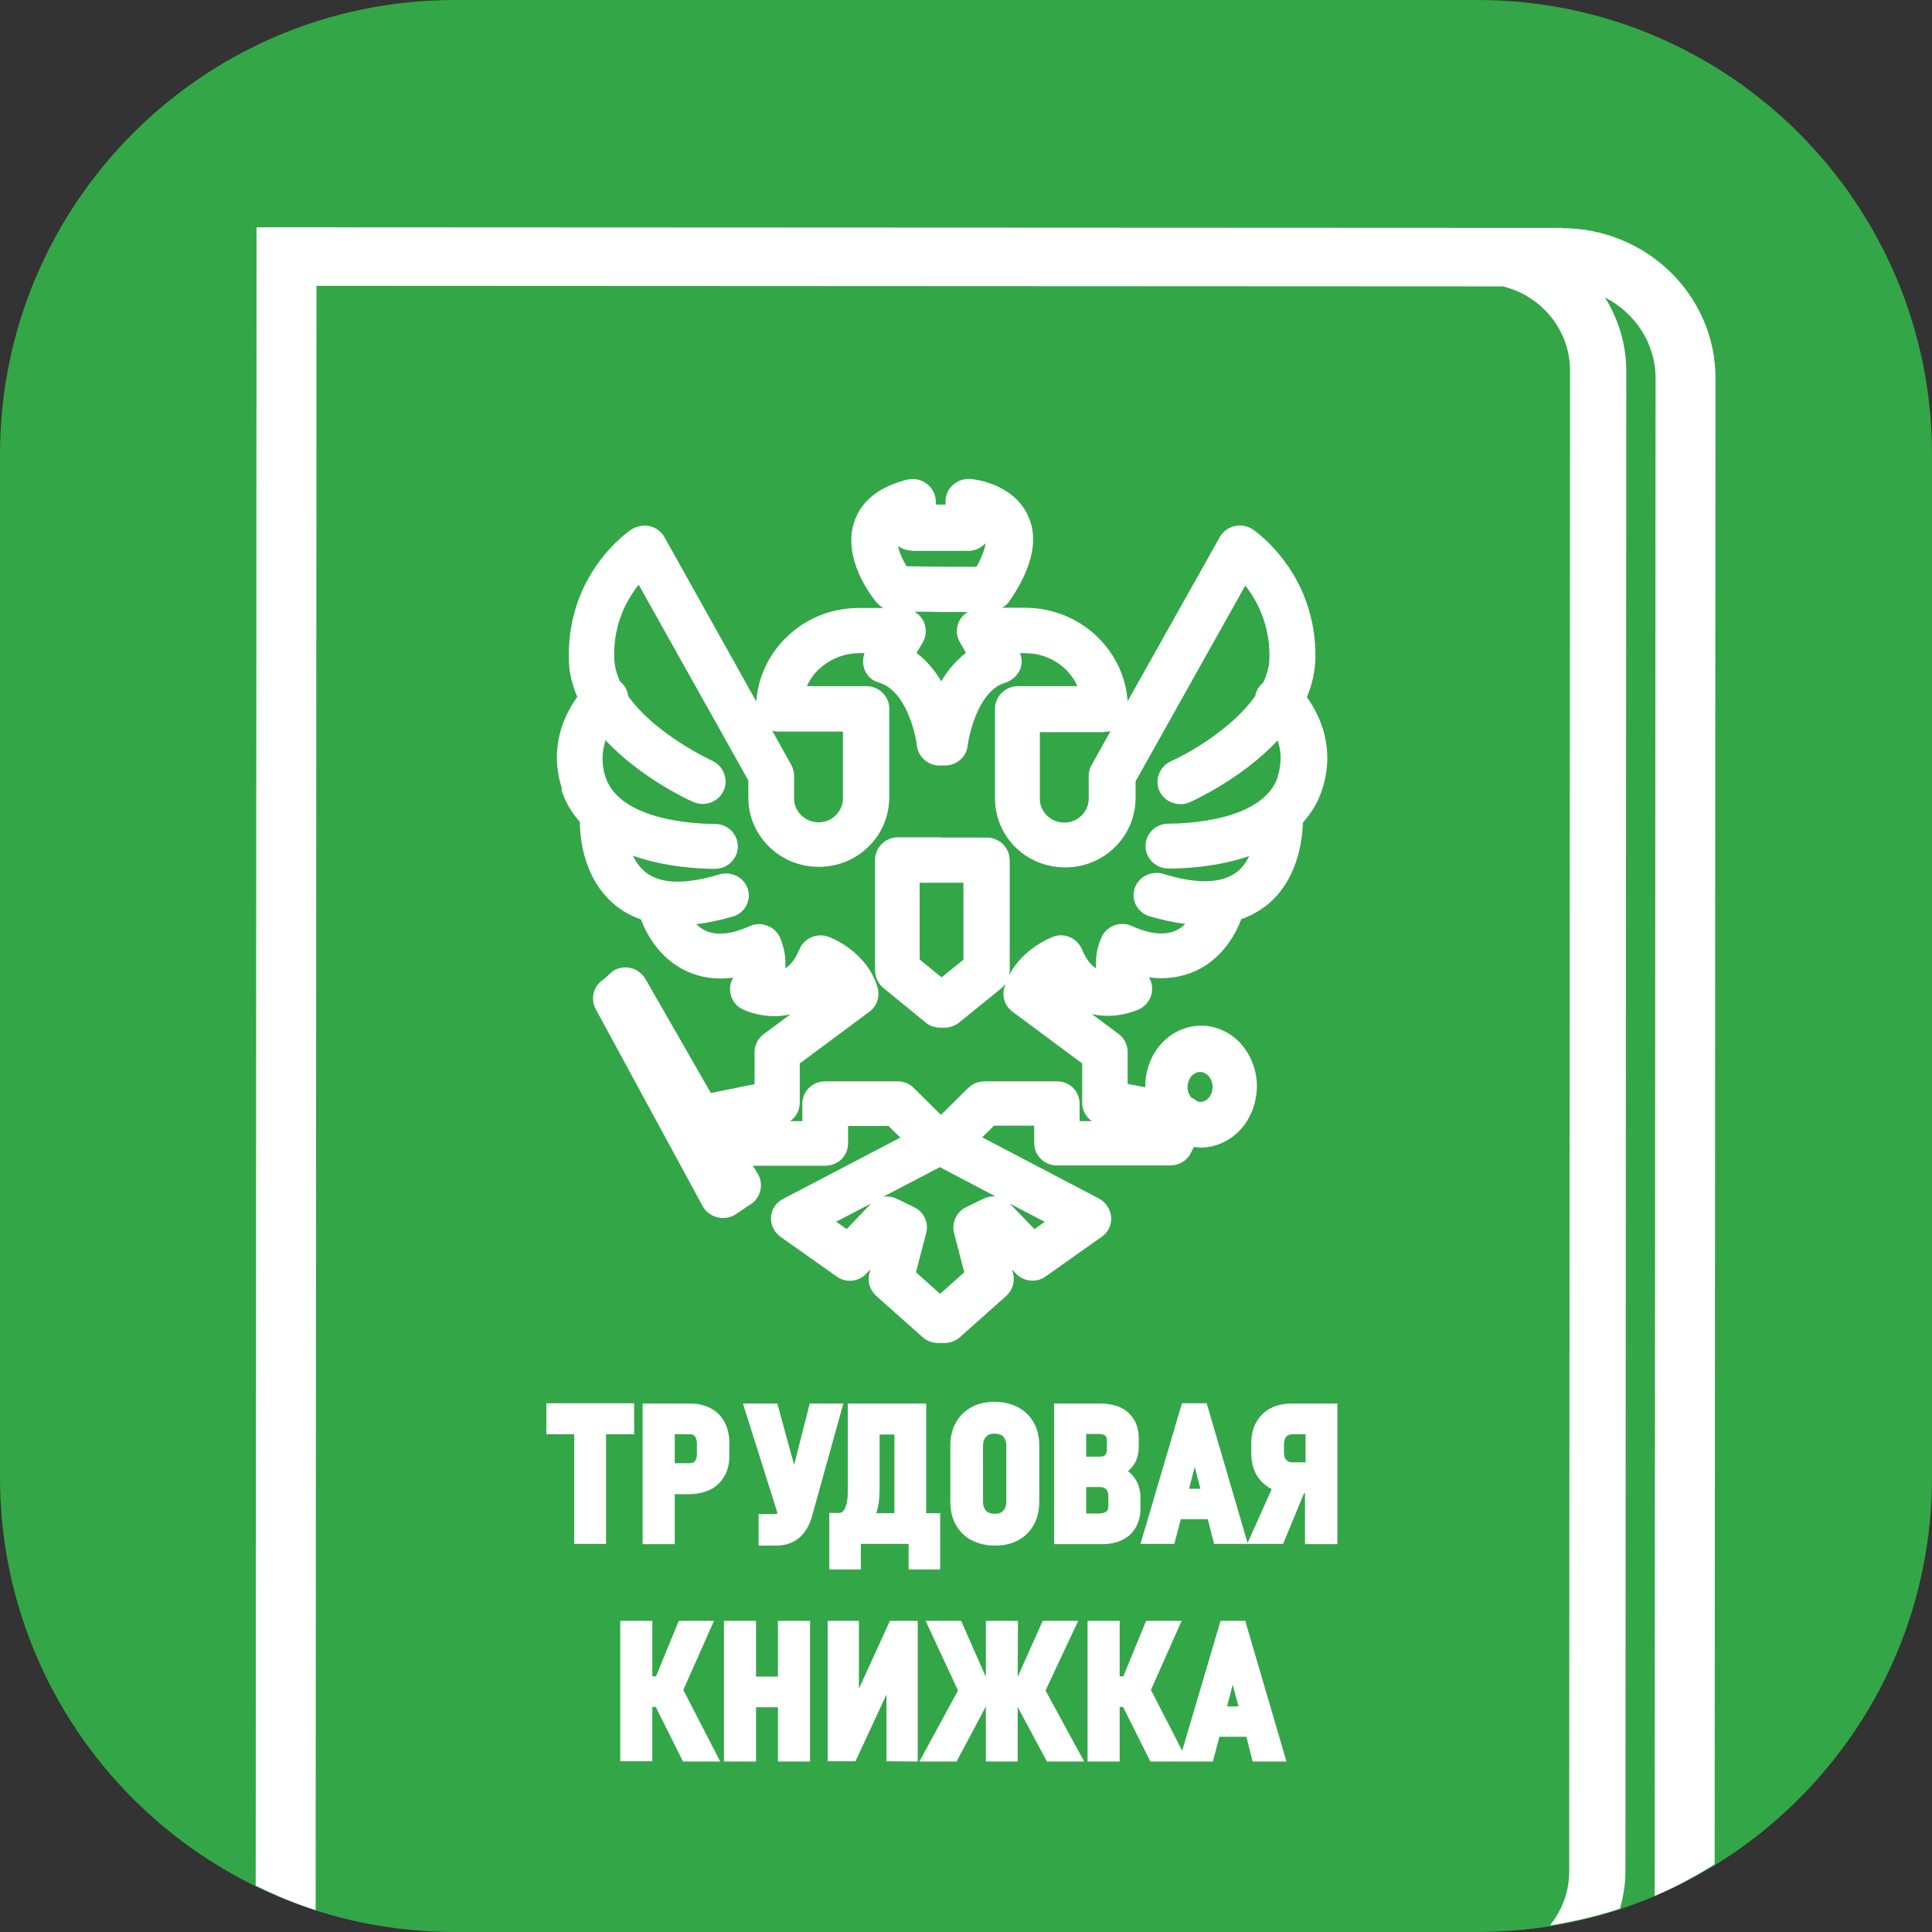 <svg width="68" height="68" viewBox="0 0 68 68" fill="none" xmlns="http://www.w3.org/2000/svg">
<rect x="0" y="0" width="68" height="68" fill="#333333" stroke="none"/>
<path d="M52 0H16C7.163 0 0 7.163 0 16V52C0 60.837 7.163 68 16 68H52C60.837 68 68 60.837 68 52V16C68 7.163 60.837 0 52 0Z" fill="#33A648"/>
<path d="M32.301 62V57.05H31.321L30.231 59.44V57.05H29.131V61.99H30.111L31.201 59.64V61.99L32.301 62Z" fill="white"/>
<path d="M35.819 62V60.08L36.849 62H38.159L36.799 59.5L37.949 57.05H36.699L35.829 59H35.819L35.829 57.05H34.699V59H34.689L33.829 57.05H32.579L33.719 59.5L32.359 62H33.669L34.689 60.08H34.699V62H35.819Z" fill="white"/>
<path d="M34.199 54.21C34.429 54.33 34.709 54.4 35.019 54.4C35.329 54.4 35.609 54.34 35.839 54.21C36.079 54.08 36.259 53.9 36.389 53.66C36.519 53.43 36.579 53.16 36.579 52.85V50.89C36.579 50.58 36.519 50.31 36.389 50.08C36.259 49.84 36.069 49.66 35.829 49.53C35.599 49.41 35.319 49.34 35.009 49.34C34.699 49.34 34.419 49.4 34.189 49.53C33.949 49.66 33.769 49.84 33.639 50.08C33.509 50.31 33.449 50.58 33.449 50.89V52.85C33.449 53.16 33.509 53.43 33.639 53.66C33.769 53.9 33.949 54.08 34.189 54.21H34.199ZM34.599 50.9C34.599 50.8 34.619 50.72 34.649 50.65C34.679 50.59 34.729 50.55 34.779 50.51C34.839 50.47 34.919 50.46 35.009 50.46C35.099 50.46 35.179 50.48 35.239 50.51C35.299 50.54 35.339 50.59 35.369 50.65C35.409 50.72 35.419 50.8 35.419 50.9V52.84C35.419 52.94 35.399 53.03 35.369 53.09C35.339 53.15 35.289 53.19 35.239 53.23C35.179 53.27 35.099 53.28 35.009 53.28C34.919 53.28 34.839 53.26 34.779 53.23C34.719 53.2 34.679 53.15 34.649 53.09C34.609 53.02 34.599 52.93 34.599 52.83V50.89V50.9Z" fill="white"/>
<path d="M42.689 62L42.919 61.13H43.869L44.089 62H45.279L43.829 57.05H42.959L41.609 61.62L40.509 59.48L41.589 57.05H40.339L39.539 59H39.409V57.05H38.279V62H39.409V60.08H39.529L40.489 62H42.679H42.689ZM43.389 59.29L43.589 60.06H43.189L43.389 59.29Z" fill="white"/>
<path d="M54.98 8.02H52.17L9.03 8L9 66.37C9.68 66.7 10.38 67 11.11 67.23L11.14 10.06L52.9 10.08C54.25 10.41 55.26 11.61 55.26 13.05L55.23 65.88C55.23 66.6 54.97 67.25 54.55 67.77C55.4 67.63 56.22 67.44 57.02 67.18C57.13 66.76 57.21 66.34 57.21 65.89L57.24 13.06C57.24 12.11 56.96 11.23 56.49 10.47C57.54 11.01 58.27 12.07 58.27 13.31L58.24 66.73C58.98 66.42 59.68 66.03 60.35 65.62L60.38 13.31C60.38 10.4 57.96 8.03 54.97 8.03L54.98 8.02Z" fill="white"/>
<path d="M19.23 50.48H20.21V54.34H21.331V50.48H22.32V49.39H19.23V50.48Z" fill="white"/>
<path d="M39.5 54.2C39.71 54.1 39.87 53.95 39.98 53.75C40.09 53.56 40.14 53.34 40.14 53.08V52.71C40.14 52.52 40.1 52.34 40.03 52.18C39.95 52.02 39.84 51.88 39.7 51.78C39.82 51.68 39.92 51.56 39.98 51.42C40.05 51.27 40.08 51.11 40.08 50.93V50.64C40.08 50.39 40.03 50.16 39.92 49.98C39.81 49.79 39.65 49.64 39.44 49.54C39.24 49.45 39 49.4 38.73 49.4H37.1V54.35H38.8C39.06 54.35 39.3 54.3 39.5 54.2ZM38.23 50.47H38.68C38.78 50.47 38.85 50.49 38.9 50.53C38.91 50.54 38.96 50.58 38.96 50.7V50.99C38.96 51.09 38.94 51.16 38.9 51.21C38.89 51.23 38.84 51.27 38.7 51.27H38.23V50.48V50.47ZM38.68 53.27H38.23V52.34H38.7C38.77 52.34 38.84 52.35 38.88 52.38C38.92 52.4 38.95 52.43 38.97 52.47C38.99 52.52 39.01 52.58 39.01 52.66V53.02C39.01 53.13 38.97 53.17 38.94 53.2C38.89 53.24 38.8 53.27 38.68 53.27Z" fill="white"/>
<path d="M33.08 53.26H32.599V49.4H29.84V52.49C29.84 52.77 29.799 52.98 29.73 53.11C29.66 53.24 29.579 53.25 29.52 53.25H29.189V55.24H30.299V54.34H31.98V55.24H33.09V53.25L33.08 53.26ZM31.48 53.26H30.84C30.919 53.03 30.959 52.76 30.959 52.46V50.49H31.48V53.26Z" fill="white"/>
<path d="M19.759 27.8C19.899 28.24 20.129 28.61 20.409 28.93C20.409 29.55 20.569 31.06 21.759 31.94C21.999 32.12 22.269 32.26 22.559 32.36C22.709 32.76 23.149 33.71 24.159 34.18C24.659 34.41 25.209 34.49 25.809 34.41C25.709 34.57 25.669 34.76 25.709 34.95C25.749 35.2 25.909 35.42 26.149 35.53C26.189 35.55 26.949 35.91 27.819 35.7L26.879 36.4C26.679 36.55 26.559 36.78 26.559 37.03V38.16L25.02 38.47L22.719 34.46C22.609 34.27 22.439 34.14 22.229 34.08C22.019 34.02 21.799 34.05 21.619 34.15C21.599 34.16 21.579 34.18 21.559 34.19L21.249 34.47C20.889 34.69 20.769 35.14 20.969 35.52L24.729 42.45C24.869 42.71 25.149 42.87 25.45 42.87C25.579 42.87 25.709 42.84 25.829 42.78L25.86 42.76L26.369 42.42C26.549 42.32 26.689 42.15 26.749 41.95C26.809 41.74 26.79 41.52 26.68 41.33L26.499 41.03H29.049C29.259 41.03 29.459 40.95 29.619 40.8C29.77 40.65 29.849 40.45 29.849 40.24V39.63H31.27L31.689 40.04L27.559 42.2C27.309 42.33 27.149 42.57 27.139 42.84C27.119 43.11 27.249 43.37 27.469 43.53L29.45 44.93C29.77 45.16 30.219 45.12 30.489 44.83L30.639 44.68L30.599 44.82C30.52 45.1 30.619 45.41 30.839 45.61L32.479 47.07C32.629 47.2 32.819 47.27 33.02 47.27C33.059 47.27 33.099 47.27 33.139 47.27C33.169 47.27 33.2 47.27 33.239 47.27C33.44 47.27 33.629 47.2 33.779 47.07L35.419 45.61C35.639 45.41 35.729 45.11 35.659 44.82L35.619 44.68L35.759 44.83C36.029 45.11 36.479 45.16 36.799 44.93L38.779 43.53C39.009 43.37 39.129 43.11 39.109 42.84C39.089 42.57 38.929 42.32 38.689 42.19L34.569 40.03L34.989 39.62H36.4V40.23C36.4 40.67 36.759 41.02 37.199 41.02H41.199C41.499 41.02 41.779 40.85 41.909 40.59L42.019 40.37C42.099 40.37 42.179 40.39 42.259 40.39C42.789 40.39 43.289 40.16 43.669 39.75C44.029 39.35 44.23 38.81 44.239 38.25C44.239 37.68 44.039 37.15 43.679 36.74C43.309 36.33 42.799 36.1 42.279 36.1C41.749 36.1 41.239 36.33 40.869 36.74C40.509 37.14 40.309 37.68 40.309 38.24V38.27L39.689 38.15V37.02C39.689 36.77 39.569 36.54 39.369 36.39L38.429 35.69C39.279 35.89 40.009 35.56 40.099 35.52C40.329 35.41 40.499 35.19 40.539 34.94C40.569 34.75 40.539 34.56 40.439 34.4C41.029 34.48 41.579 34.4 42.089 34.17C43.089 33.71 43.539 32.76 43.689 32.35C43.989 32.25 44.259 32.1 44.509 31.92C45.669 31.05 45.839 29.58 45.859 28.95C46.15 28.63 46.389 28.24 46.539 27.78C47.009 26.31 46.449 25.17 45.999 24.54C46.179 24.1 46.289 23.64 46.299 23.16C46.339 20.17 44.179 18.69 44.089 18.63C43.899 18.51 43.669 18.46 43.449 18.52C43.23 18.57 43.039 18.71 42.929 18.91L39.689 24.68C39.629 23.83 39.259 23.04 38.639 22.43C37.959 21.76 37.049 21.4 36.089 21.39H35.27C35.379 21.33 35.469 21.26 35.549 21.13C36.359 19.94 36.569 18.92 36.159 18.1C35.629 17.03 34.329 16.87 34.179 16.86C33.95 16.84 33.719 16.91 33.549 17.06C33.369 17.21 33.279 17.43 33.279 17.66V17.76H32.939V17.66C32.939 17.41 32.819 17.17 32.609 17.02C32.41 16.87 32.149 16.82 31.899 16.89C30.929 17.14 30.309 17.64 30.069 18.36C29.639 19.63 30.64 20.95 30.849 21.2C30.919 21.28 30.999 21.35 31.089 21.4H30.219C29.259 21.4 28.349 21.77 27.669 22.44C27.049 23.05 26.68 23.84 26.619 24.69L23.389 18.91C23.279 18.71 23.09 18.57 22.869 18.52C22.649 18.47 22.419 18.52 22.229 18.63C22.139 18.69 19.969 20.16 20.02 23.16C20.02 23.65 20.139 24.11 20.319 24.53C19.869 25.15 19.309 26.29 19.779 27.76L19.759 27.8ZM29.799 43.26L29.43 43L30.659 42.36L29.799 43.26ZM36.779 43L36.409 43.26L35.539 42.36L36.779 43.01V43ZM41.839 38.04C41.909 37.85 42.069 37.73 42.239 37.73C42.48 37.73 42.679 37.97 42.679 38.26C42.679 38.48 42.559 38.68 42.4 38.75C42.319 38.79 42.23 38.79 42.15 38.77C42.09 38.72 42.019 38.67 41.939 38.64C41.799 38.49 41.759 38.24 41.839 38.04ZM35.089 42.12C34.929 42.09 34.759 42.12 34.599 42.2L33.999 42.49C33.659 42.66 33.489 43.04 33.58 43.4L33.939 44.78L33.089 45.54L32.239 44.78L32.599 43.4C32.699 43.04 32.52 42.66 32.179 42.49L31.579 42.2C31.419 42.12 31.259 42.1 31.089 42.12L33.08 41.08L35.059 42.12H35.089ZM38.859 25.76C38.939 25.76 39.019 25.75 39.089 25.73L38.419 26.93C38.349 27.05 38.319 27.18 38.319 27.31V28.12C38.319 28.41 38.149 28.69 37.889 28.84C37.629 28.99 37.299 28.99 37.029 28.84C36.769 28.69 36.599 28.42 36.599 28.13V25.77H38.869L38.859 25.76ZM32.099 19.39H34.069C34.289 19.39 34.489 19.31 34.65 19.16C34.669 19.15 34.679 19.13 34.689 19.11C34.669 19.31 34.569 19.59 34.369 19.95C33.869 19.95 32.939 19.95 31.909 19.93C31.769 19.7 31.649 19.44 31.61 19.22C31.75 19.32 31.919 19.38 32.099 19.38V19.39ZM33.789 22.61L33.999 22.98C33.629 23.26 33.349 23.61 33.13 23.98C32.91 23.61 32.629 23.26 32.259 22.98L32.479 22.61C32.619 22.36 32.619 22.06 32.479 21.82C32.409 21.7 32.309 21.6 32.189 21.53C32.469 21.53 32.8 21.53 33.13 21.54C33.44 21.54 33.719 21.54 33.95 21.54H34.059C33.95 21.61 33.849 21.7 33.789 21.81C33.639 22.06 33.639 22.36 33.789 22.61ZM27.409 25.75H29.669V28.11C29.669 28.4 29.499 28.68 29.239 28.83C28.979 28.98 28.649 28.98 28.379 28.83C28.119 28.68 27.95 28.41 27.95 28.12V27.3C27.95 27.17 27.91 27.03 27.849 26.92L27.18 25.72C27.25 25.74 27.329 25.75 27.409 25.75ZM21.309 26.05C22.569 27.4 24.289 28.18 24.409 28.23C24.809 28.4 25.289 28.23 25.469 27.83C25.649 27.44 25.469 26.97 25.079 26.78C25.049 26.77 23.059 25.85 22.11 24.5C22.09 24.33 22.019 24.18 21.899 24.05C21.869 24.02 21.839 24 21.819 23.98C21.699 23.71 21.619 23.42 21.619 23.13C21.59 22.21 21.899 21.3 22.479 20.58L26.339 27.47V28.08C26.339 28.73 26.599 29.34 27.069 29.8C27.539 30.26 28.159 30.51 28.819 30.51C29.479 30.51 30.099 30.26 30.569 29.8C31.039 29.34 31.289 28.73 31.299 28.09V24.94C31.299 24.73 31.219 24.53 31.059 24.38C30.909 24.23 30.709 24.15 30.489 24.15H28.399C28.529 23.87 28.719 23.62 28.969 23.43C29.329 23.15 29.769 22.99 30.229 22.99H30.43C30.36 23.18 30.36 23.38 30.43 23.57C30.52 23.8 30.709 23.97 30.95 24.03C31.849 24.3 32.209 25.72 32.27 26.24C32.319 26.67 32.719 26.99 33.159 26.94H33.179C33.619 26.98 34.02 26.67 34.059 26.24C34.13 25.71 34.489 24.29 35.38 24.03C35.609 23.96 35.799 23.79 35.9 23.57C35.98 23.38 35.98 23.18 35.9 22.99H36.099C36.559 22.99 37.009 23.15 37.359 23.43C37.599 23.62 37.799 23.87 37.919 24.15H35.83C35.389 24.15 35.02 24.51 35.02 24.94V28.1C35.02 28.75 35.279 29.36 35.739 29.82C36.209 30.28 36.83 30.53 37.489 30.53C38.15 30.53 38.77 30.28 39.239 29.82C39.709 29.36 39.959 28.75 39.969 28.11V27.5L43.83 20.61C44.4 21.33 44.709 22.24 44.679 23.17C44.679 23.46 44.589 23.75 44.459 24.03C44.439 24.05 44.419 24.06 44.4 24.08C44.279 24.2 44.209 24.34 44.179 24.5C43.399 25.61 41.9 26.49 41.199 26.8C40.809 26.99 40.629 27.45 40.809 27.84C40.989 28.23 41.459 28.41 41.869 28.24C41.979 28.19 43.709 27.41 44.969 26.06C45.09 26.4 45.129 26.83 44.969 27.33H44.979C44.469 28.91 41.689 28.99 41.129 28.99C40.679 28.99 40.319 29.34 40.319 29.78C40.319 30.21 40.679 30.57 41.129 30.57C41.669 30.57 42.84 30.52 43.969 30.13C43.859 30.35 43.719 30.56 43.509 30.71C42.979 31.1 42.119 31.12 40.949 30.76C40.529 30.63 40.069 30.86 39.939 31.26C39.869 31.46 39.889 31.68 39.989 31.87C40.09 32.05 40.259 32.19 40.459 32.25C40.909 32.38 41.33 32.47 41.719 32.52C41.629 32.61 41.519 32.69 41.389 32.75C40.999 32.93 40.469 32.88 39.83 32.59C39.629 32.5 39.419 32.5 39.219 32.57C39.019 32.65 38.859 32.79 38.769 32.99C38.619 33.33 38.549 33.71 38.58 34.08C38.379 33.96 38.219 33.74 38.08 33.41C37.91 33.02 37.469 32.82 37.069 32.97C36.949 33.02 35.999 33.39 35.52 34.32C35.52 34.27 35.539 34.22 35.539 34.17V30.29C35.539 30.08 35.459 29.87 35.309 29.72C35.16 29.57 34.95 29.48 34.739 29.48H33.249C33.249 29.48 33.189 29.48 33.169 29.48C33.139 29.48 33.109 29.47 33.089 29.47H31.599C31.16 29.47 30.799 29.83 30.799 30.27V34.15C30.799 34.39 30.909 34.62 31.089 34.77L32.58 35.99C32.719 36.11 32.9 36.17 33.089 36.17C33.119 36.17 33.149 36.17 33.169 36.17C33.199 36.17 33.229 36.17 33.249 36.17C33.439 36.17 33.619 36.1 33.759 35.99L35.249 34.78C35.309 34.73 35.359 34.67 35.4 34.61C35.38 34.66 35.359 34.71 35.349 34.76C35.259 35.08 35.369 35.41 35.639 35.61L38.089 37.43V38.81C38.089 39.08 38.219 39.31 38.429 39.46H37.999V38.85C37.999 38.64 37.919 38.44 37.769 38.29C37.619 38.14 37.419 38.06 37.199 38.06H34.65C34.44 38.06 34.239 38.14 34.08 38.29L33.119 39.24L32.159 38.29C32.009 38.14 31.809 38.06 31.589 38.06H29.04C28.599 38.06 28.239 38.41 28.239 38.85V39.46H27.809C28.019 39.32 28.149 39.08 28.149 38.81V37.43L30.599 35.61C30.86 35.42 30.979 35.08 30.889 34.76C30.519 33.48 29.219 32.99 29.159 32.97C28.759 32.83 28.309 33.01 28.139 33.41C27.999 33.74 27.829 33.97 27.639 34.08C27.669 33.71 27.599 33.34 27.45 32.99C27.36 32.8 27.199 32.65 26.999 32.58C26.799 32.5 26.579 32.51 26.389 32.6C25.749 32.88 25.229 32.94 24.839 32.76C24.709 32.7 24.599 32.62 24.509 32.53C24.91 32.48 25.34 32.39 25.79 32.26C26 32.2 26.169 32.06 26.27 31.87C26.369 31.68 26.379 31.47 26.319 31.28C26.179 30.87 25.729 30.65 25.309 30.78C24.139 31.13 23.279 31.12 22.749 30.72C22.539 30.56 22.39 30.35 22.279 30.12C23.419 30.52 24.619 30.58 25.159 30.58C25.609 30.58 25.969 30.23 25.969 29.79C25.969 29.35 25.609 29 25.159 29C24.609 29 21.819 28.92 21.309 27.34C21.149 26.85 21.199 26.42 21.309 26.07V26.05ZM33.909 31.08V33.78L33.139 34.4L32.369 33.77V31.07H33.059C33.059 31.07 33.119 31.07 33.139 31.07C33.169 31.07 33.2 31.07 33.219 31.07H33.909V31.08Z" fill="white"/>
<path d="M21.83 57.05V61.99H22.96V60.08H23.08L24.04 62H25.35L24.05 59.48L25.13 57.05H23.89L23.09 59H22.96V57.05H21.83Z" fill="white"/>
<path d="M25.669 51.22V50.77C25.669 50.5 25.609 50.25 25.499 50.05C25.379 49.83 25.219 49.67 24.999 49.56C24.789 49.45 24.549 49.4 24.269 49.4H22.619V54.35H23.749V52.59H24.269C24.549 52.59 24.789 52.53 24.999 52.43C25.219 52.32 25.379 52.16 25.499 51.95C25.619 51.75 25.669 51.51 25.669 51.23V51.22ZM24.529 51.18C24.529 51.26 24.519 51.32 24.489 51.38C24.469 51.42 24.449 51.45 24.409 51.47C24.369 51.49 24.329 51.5 24.269 51.5H23.749V50.48H24.269C24.319 50.48 24.369 50.49 24.409 50.51C24.439 50.53 24.469 50.56 24.489 50.6C24.509 50.66 24.529 50.72 24.529 50.8V51.17V51.18Z" fill="white"/>
<path d="M29.67 49.4H28.5L27.95 51.56L27.36 49.4H26.15L27.37 53.27C27.37 53.27 27.31 53.29 27.27 53.29H26.7V54.4H27.31C27.52 54.4 27.72 54.36 27.89 54.28C28.06 54.2 28.2 54.08 28.32 53.92C28.43 53.77 28.52 53.59 28.58 53.37L29.68 49.41L29.67 49.4Z" fill="white"/>
<path d="M45.941 54.35H47.071V49.4H45.481C45.201 49.4 44.941 49.45 44.731 49.56C44.511 49.67 44.341 49.84 44.221 50.05C44.101 50.26 44.041 50.5 44.041 50.77V51.15C44.041 51.43 44.101 51.68 44.211 51.89C44.331 52.1 44.501 52.27 44.721 52.39L44.761 52.41L43.911 54.31L42.471 49.39H41.601L40.141 54.34H41.331L41.561 53.47H42.511L42.731 54.34H45.161L45.901 52.55H45.931V54.34L45.941 54.35ZM41.851 52.4L42.051 51.63L42.251 52.4H41.851ZM45.511 51.47C45.441 51.47 45.371 51.46 45.331 51.43C45.291 51.41 45.261 51.37 45.231 51.33C45.201 51.27 45.191 51.2 45.191 51.11V50.86C45.191 50.77 45.201 50.69 45.231 50.63C45.251 50.58 45.281 50.55 45.331 50.52C45.381 50.49 45.441 50.48 45.511 50.48H45.951V51.47H45.511Z" fill="white"/>
<path d="M28.511 62V57.05H27.381V59.01H26.61V57.05H25.48V62H26.61V60.09H27.381V62H28.511Z" fill="white"/>
</svg>
